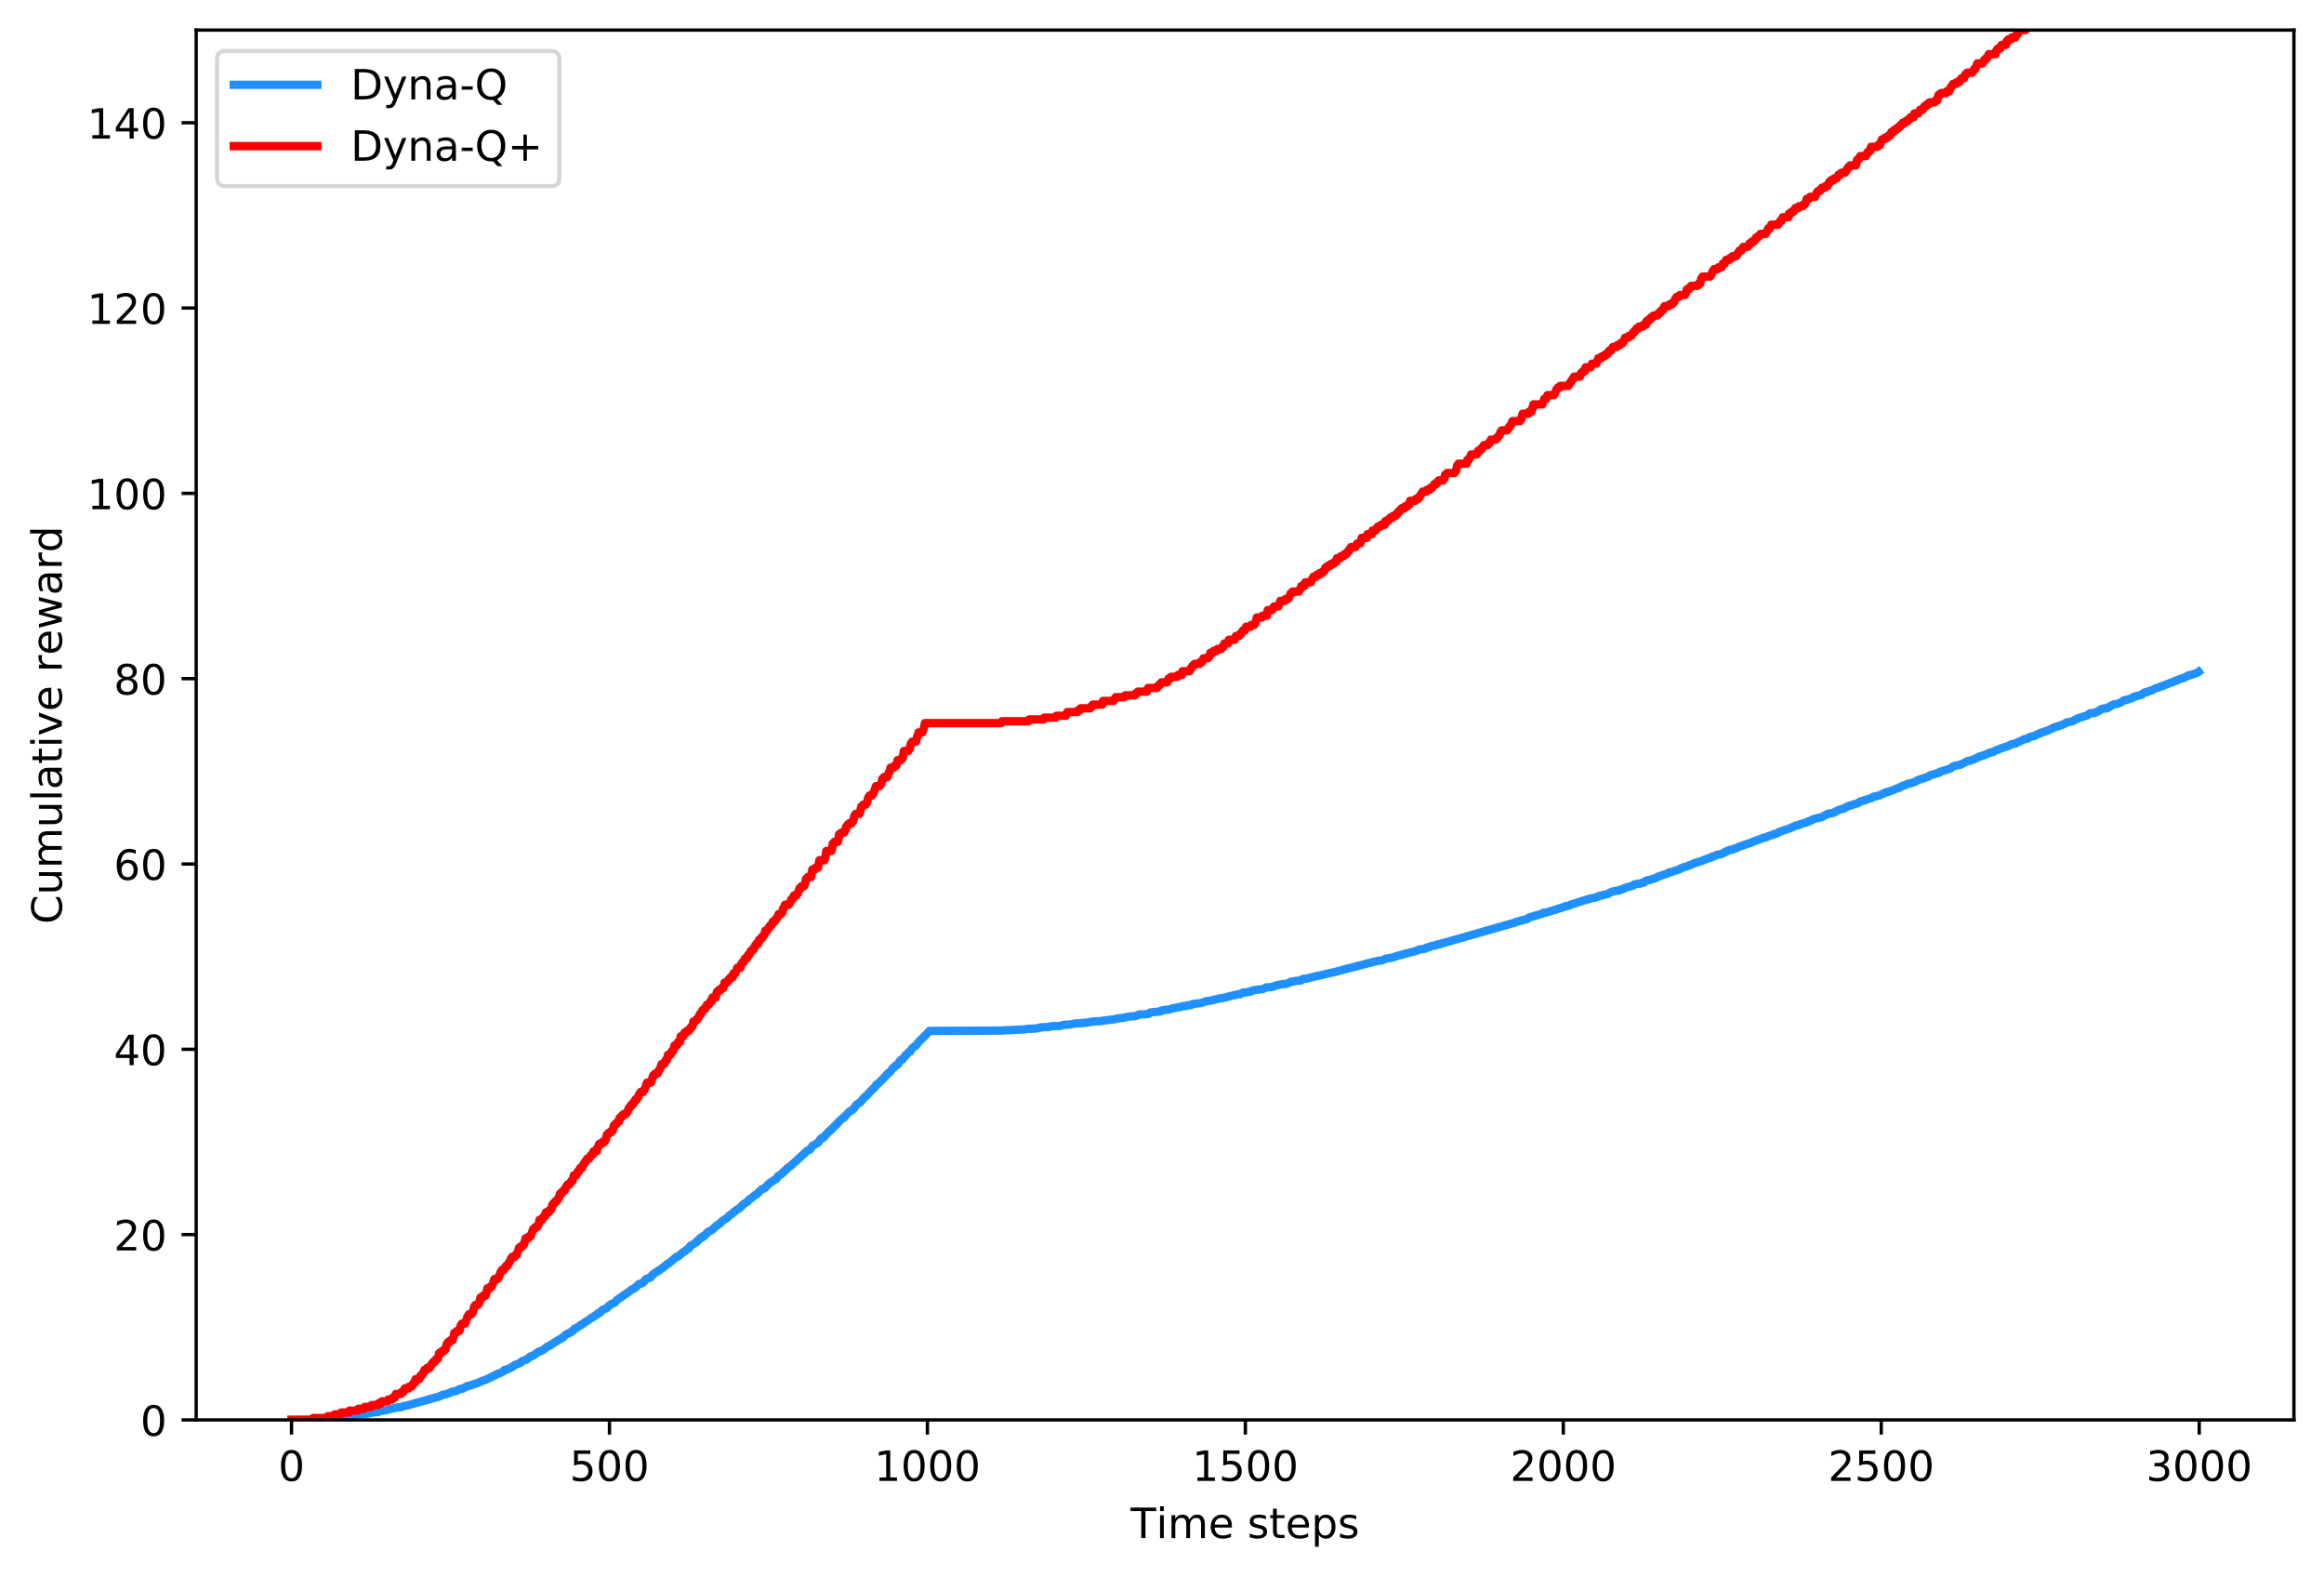 <?xml version="1.0" encoding="utf-8" standalone="no"?>
<!DOCTYPE svg PUBLIC "-//W3C//DTD SVG 1.1//EN"
  "http://www.w3.org/Graphics/SVG/1.1/DTD/svg11.dtd">
<!-- Created with matplotlib (https://matplotlib.org/) -->
<svg height="377.396pt" version="1.1" viewBox="0 0 556.366 377.396" width="556.366pt" xmlns="http://www.w3.org/2000/svg" xmlns:xlink="http://www.w3.org/1999/xlink">
 <defs>
  <style type="text/css">
*{stroke-linecap:butt;stroke-linejoin:round;}
  </style>
 </defs>
 <g id="figure_1">
  <g id="patch_1">
   <path d="M 0 377.396 
L 556.366 377.396 
L 556.366 0 
L 0 0 
z
" style="fill:#ffffff;"/>
  </g>
  <g id="axes_1">
   <g id="patch_2">
    <path d="M 46.966 339.84 
L 549.166 339.84 
L 549.166 7.2 
L 46.966 7.2 
z
" style="fill:#ffffff;"/>
   </g>
   <g id="matplotlib.axis_1">
    <g id="xtick_1">
     <g id="line2d_1">
      <defs>
       <path d="M 0 0 
L 0 3.5 
" id="m581783cc57" style="stroke:#000000;stroke-width:0.8;"/>
      </defs>
      <g>
       <use style="stroke:#000000;stroke-width:0.8;" x="69.793" xlink:href="#m581783cc57" y="339.84"/>
      </g>
     </g>
     <g id="text_1">
      <!-- 0 -->
      <defs>
       <path d="M 31.781 66.406 
Q 24.172 66.406 20.328 58.906 
Q 16.5 51.422 16.5 36.375 
Q 16.5 21.391 20.328 13.891 
Q 24.172 6.391 31.781 6.391 
Q 39.453 6.391 43.281 13.891 
Q 47.125 21.391 47.125 36.375 
Q 47.125 51.422 43.281 58.906 
Q 39.453 66.406 31.781 66.406 
z
M 31.781 74.219 
Q 44.047 74.219 50.516 64.516 
Q 56.984 54.828 56.984 36.375 
Q 56.984 17.969 50.516 8.266 
Q 44.047 -1.422 31.781 -1.422 
Q 19.531 -1.422 13.062 8.266 
Q 6.594 17.969 6.594 36.375 
Q 6.594 54.828 13.062 64.516 
Q 19.531 74.219 31.781 74.219 
z
" id="DejaVuSans-48"/>
      </defs>
      <g transform="translate(66.612 354.438)scale(0.1 -0.1)">
       <use xlink:href="#DejaVuSans-48"/>
      </g>
     </g>
    </g>
    <g id="xtick_2">
     <g id="line2d_2">
      <g>
       <use style="stroke:#000000;stroke-width:0.8;" x="145.909" xlink:href="#m581783cc57" y="339.84"/>
      </g>
     </g>
     <g id="text_2">
      <!-- 500 -->
      <defs>
       <path d="M 10.797 72.906 
L 49.516 72.906 
L 49.516 64.594 
L 19.828 64.594 
L 19.828 46.734 
Q 21.969 47.469 24.109 47.828 
Q 26.266 48.188 28.422 48.188 
Q 40.625 48.188 47.75 41.5 
Q 54.891 34.812 54.891 23.391 
Q 54.891 11.625 47.562 5.094 
Q 40.234 -1.422 26.906 -1.422 
Q 22.312 -1.422 17.547 -0.641 
Q 12.797 0.141 7.719 1.703 
L 7.719 11.625 
Q 12.109 9.234 16.797 8.062 
Q 21.484 6.891 26.703 6.891 
Q 35.156 6.891 40.078 11.328 
Q 45.016 15.766 45.016 23.391 
Q 45.016 31 40.078 35.438 
Q 35.156 39.891 26.703 39.891 
Q 22.75 39.891 18.812 39.016 
Q 14.891 38.141 10.797 36.281 
z
" id="DejaVuSans-53"/>
      </defs>
      <g transform="translate(136.365 354.438)scale(0.1 -0.1)">
       <use xlink:href="#DejaVuSans-53"/>
       <use x="63.623" xlink:href="#DejaVuSans-48"/>
       <use x="127.246" xlink:href="#DejaVuSans-48"/>
      </g>
     </g>
    </g>
    <g id="xtick_3">
     <g id="line2d_3">
      <g>
       <use style="stroke:#000000;stroke-width:0.8;" x="222.025" xlink:href="#m581783cc57" y="339.84"/>
      </g>
     </g>
     <g id="text_3">
      <!-- 1000 -->
      <defs>
       <path d="M 12.406 8.297 
L 28.516 8.297 
L 28.516 63.922 
L 10.984 60.406 
L 10.984 69.391 
L 28.422 72.906 
L 38.281 72.906 
L 38.281 8.297 
L 54.391 8.297 
L 54.391 0 
L 12.406 0 
z
" id="DejaVuSans-49"/>
      </defs>
      <g transform="translate(209.3 354.438)scale(0.1 -0.1)">
       <use xlink:href="#DejaVuSans-49"/>
       <use x="63.623" xlink:href="#DejaVuSans-48"/>
       <use x="127.246" xlink:href="#DejaVuSans-48"/>
       <use x="190.869" xlink:href="#DejaVuSans-48"/>
      </g>
     </g>
    </g>
    <g id="xtick_4">
     <g id="line2d_4">
      <g>
       <use style="stroke:#000000;stroke-width:0.8;" x="298.142" xlink:href="#m581783cc57" y="339.84"/>
      </g>
     </g>
     <g id="text_4">
      <!-- 1500 -->
      <g transform="translate(285.417 354.438)scale(0.1 -0.1)">
       <use xlink:href="#DejaVuSans-49"/>
       <use x="63.623" xlink:href="#DejaVuSans-53"/>
       <use x="127.246" xlink:href="#DejaVuSans-48"/>
       <use x="190.869" xlink:href="#DejaVuSans-48"/>
      </g>
     </g>
    </g>
    <g id="xtick_5">
     <g id="line2d_5">
      <g>
       <use style="stroke:#000000;stroke-width:0.8;" x="374.258" xlink:href="#m581783cc57" y="339.84"/>
      </g>
     </g>
     <g id="text_5">
      <!-- 2000 -->
      <defs>
       <path d="M 19.188 8.297 
L 53.609 8.297 
L 53.609 0 
L 7.328 0 
L 7.328 8.297 
Q 12.938 14.109 22.625 23.891 
Q 32.328 33.688 34.812 36.531 
Q 39.547 41.844 41.422 45.531 
Q 43.312 49.219 43.312 52.781 
Q 43.312 58.594 39.234 62.25 
Q 35.156 65.922 28.609 65.922 
Q 23.969 65.922 18.812 64.312 
Q 13.672 62.703 7.812 59.422 
L 7.812 69.391 
Q 13.766 71.781 18.938 73 
Q 24.125 74.219 28.422 74.219 
Q 39.75 74.219 46.484 68.547 
Q 53.219 62.891 53.219 53.422 
Q 53.219 48.922 51.531 44.891 
Q 49.859 40.875 45.406 35.406 
Q 44.188 33.984 37.641 27.219 
Q 31.109 20.453 19.188 8.297 
z
" id="DejaVuSans-50"/>
      </defs>
      <g transform="translate(361.533 354.438)scale(0.1 -0.1)">
       <use xlink:href="#DejaVuSans-50"/>
       <use x="63.623" xlink:href="#DejaVuSans-48"/>
       <use x="127.246" xlink:href="#DejaVuSans-48"/>
       <use x="190.869" xlink:href="#DejaVuSans-48"/>
      </g>
     </g>
    </g>
    <g id="xtick_6">
     <g id="line2d_6">
      <g>
       <use style="stroke:#000000;stroke-width:0.8;" x="450.374" xlink:href="#m581783cc57" y="339.84"/>
      </g>
     </g>
     <g id="text_6">
      <!-- 2500 -->
      <g transform="translate(437.649 354.438)scale(0.1 -0.1)">
       <use xlink:href="#DejaVuSans-50"/>
       <use x="63.623" xlink:href="#DejaVuSans-53"/>
       <use x="127.246" xlink:href="#DejaVuSans-48"/>
       <use x="190.869" xlink:href="#DejaVuSans-48"/>
      </g>
     </g>
    </g>
    <g id="xtick_7">
     <g id="line2d_7">
      <g>
       <use style="stroke:#000000;stroke-width:0.8;" x="526.491" xlink:href="#m581783cc57" y="339.84"/>
      </g>
     </g>
     <g id="text_7">
      <!-- 3000 -->
      <defs>
       <path d="M 40.578 39.312 
Q 47.656 37.797 51.625 33 
Q 55.609 28.219 55.609 21.188 
Q 55.609 10.406 48.188 4.484 
Q 40.766 -1.422 27.094 -1.422 
Q 22.516 -1.422 17.656 -0.516 
Q 12.797 0.391 7.625 2.203 
L 7.625 11.719 
Q 11.719 9.328 16.594 8.109 
Q 21.484 6.891 26.812 6.891 
Q 36.078 6.891 40.938 10.547 
Q 45.797 14.203 45.797 21.188 
Q 45.797 27.641 41.281 31.266 
Q 36.766 34.906 28.719 34.906 
L 20.219 34.906 
L 20.219 43.016 
L 29.109 43.016 
Q 36.375 43.016 40.234 45.922 
Q 44.094 48.828 44.094 54.297 
Q 44.094 59.906 40.109 62.906 
Q 36.141 65.922 28.719 65.922 
Q 24.656 65.922 20.016 65.031 
Q 15.375 64.156 9.812 62.312 
L 9.812 71.094 
Q 15.438 72.656 20.344 73.438 
Q 25.25 74.219 29.594 74.219 
Q 40.828 74.219 47.359 69.109 
Q 53.906 64.016 53.906 55.328 
Q 53.906 49.266 50.438 45.094 
Q 46.969 40.922 40.578 39.312 
z
" id="DejaVuSans-51"/>
      </defs>
      <g transform="translate(513.766 354.438)scale(0.1 -0.1)">
       <use xlink:href="#DejaVuSans-51"/>
       <use x="63.623" xlink:href="#DejaVuSans-48"/>
       <use x="127.246" xlink:href="#DejaVuSans-48"/>
       <use x="190.869" xlink:href="#DejaVuSans-48"/>
      </g>
     </g>
    </g>
    <g id="text_8">
     <!-- Time steps -->
     <defs>
      <path d="M -0.297 72.906 
L 61.375 72.906 
L 61.375 64.594 
L 35.5 64.594 
L 35.5 0 
L 25.594 0 
L 25.594 64.594 
L -0.297 64.594 
z
" id="DejaVuSans-84"/>
      <path d="M 9.422 54.688 
L 18.406 54.688 
L 18.406 0 
L 9.422 0 
z
M 9.422 75.984 
L 18.406 75.984 
L 18.406 64.594 
L 9.422 64.594 
z
" id="DejaVuSans-105"/>
      <path d="M 52 44.188 
Q 55.375 50.25 60.062 53.125 
Q 64.75 56 71.094 56 
Q 79.641 56 84.281 50.016 
Q 88.922 44.047 88.922 33.016 
L 88.922 0 
L 79.891 0 
L 79.891 32.719 
Q 79.891 40.578 77.094 44.375 
Q 74.312 48.188 68.609 48.188 
Q 61.625 48.188 57.562 43.547 
Q 53.516 38.922 53.516 30.906 
L 53.516 0 
L 44.484 0 
L 44.484 32.719 
Q 44.484 40.625 41.703 44.406 
Q 38.922 48.188 33.109 48.188 
Q 26.219 48.188 22.156 43.531 
Q 18.109 38.875 18.109 30.906 
L 18.109 0 
L 9.078 0 
L 9.078 54.688 
L 18.109 54.688 
L 18.109 46.188 
Q 21.188 51.219 25.484 53.609 
Q 29.781 56 35.688 56 
Q 41.656 56 45.828 52.969 
Q 50 49.953 52 44.188 
z
" id="DejaVuSans-109"/>
      <path d="M 56.203 29.594 
L 56.203 25.203 
L 14.891 25.203 
Q 15.484 15.922 20.484 11.062 
Q 25.484 6.203 34.422 6.203 
Q 39.594 6.203 44.453 7.469 
Q 49.312 8.734 54.109 11.281 
L 54.109 2.781 
Q 49.266 0.734 44.188 -0.344 
Q 39.109 -1.422 33.891 -1.422 
Q 20.797 -1.422 13.156 6.188 
Q 5.516 13.812 5.516 26.812 
Q 5.516 40.234 12.766 48.109 
Q 20.016 56 32.328 56 
Q 43.359 56 49.781 48.891 
Q 56.203 41.797 56.203 29.594 
z
M 47.219 32.234 
Q 47.125 39.594 43.094 43.984 
Q 39.062 48.391 32.422 48.391 
Q 24.906 48.391 20.391 44.141 
Q 15.875 39.891 15.188 32.172 
z
" id="DejaVuSans-101"/>
      <path id="DejaVuSans-32"/>
      <path d="M 44.281 53.078 
L 44.281 44.578 
Q 40.484 46.531 36.375 47.5 
Q 32.281 48.484 27.875 48.484 
Q 21.188 48.484 17.844 46.438 
Q 14.5 44.391 14.5 40.281 
Q 14.5 37.156 16.891 35.375 
Q 19.281 33.594 26.516 31.984 
L 29.594 31.297 
Q 39.156 29.25 43.188 25.516 
Q 47.219 21.781 47.219 15.094 
Q 47.219 7.469 41.188 3.016 
Q 35.156 -1.422 24.609 -1.422 
Q 20.219 -1.422 15.453 -0.562 
Q 10.688 0.297 5.422 2 
L 5.422 11.281 
Q 10.406 8.688 15.234 7.391 
Q 20.062 6.109 24.812 6.109 
Q 31.156 6.109 34.562 8.281 
Q 37.984 10.453 37.984 14.406 
Q 37.984 18.062 35.516 20.016 
Q 33.062 21.969 24.703 23.781 
L 21.578 24.516 
Q 13.234 26.266 9.516 29.906 
Q 5.812 33.547 5.812 39.891 
Q 5.812 47.609 11.281 51.797 
Q 16.75 56 26.812 56 
Q 31.781 56 36.172 55.266 
Q 40.578 54.547 44.281 53.078 
z
" id="DejaVuSans-115"/>
      <path d="M 18.312 70.219 
L 18.312 54.688 
L 36.812 54.688 
L 36.812 47.703 
L 18.312 47.703 
L 18.312 18.016 
Q 18.312 11.328 20.141 9.422 
Q 21.969 7.516 27.594 7.516 
L 36.812 7.516 
L 36.812 0 
L 27.594 0 
Q 17.188 0 13.234 3.875 
Q 9.281 7.766 9.281 18.016 
L 9.281 47.703 
L 2.688 47.703 
L 2.688 54.688 
L 9.281 54.688 
L 9.281 70.219 
z
" id="DejaVuSans-116"/>
      <path d="M 18.109 8.203 
L 18.109 -20.797 
L 9.078 -20.797 
L 9.078 54.688 
L 18.109 54.688 
L 18.109 46.391 
Q 20.953 51.266 25.266 53.625 
Q 29.594 56 35.594 56 
Q 45.562 56 51.781 48.094 
Q 58.016 40.188 58.016 27.297 
Q 58.016 14.406 51.781 6.484 
Q 45.562 -1.422 35.594 -1.422 
Q 29.594 -1.422 25.266 0.953 
Q 20.953 3.328 18.109 8.203 
z
M 48.688 27.297 
Q 48.688 37.203 44.609 42.844 
Q 40.531 48.484 33.406 48.484 
Q 26.266 48.484 22.188 42.844 
Q 18.109 37.203 18.109 27.297 
Q 18.109 17.391 22.188 11.75 
Q 26.266 6.109 33.406 6.109 
Q 40.531 6.109 44.609 11.75 
Q 48.688 17.391 48.688 27.297 
z
" id="DejaVuSans-112"/>
     </defs>
     <g transform="translate(270.669 368.117)scale(0.1 -0.1)">
      <use xlink:href="#DejaVuSans-84"/>
      <use x="61.037" xlink:href="#DejaVuSans-105"/>
      <use x="88.82" xlink:href="#DejaVuSans-109"/>
      <use x="186.232" xlink:href="#DejaVuSans-101"/>
      <use x="247.756" xlink:href="#DejaVuSans-32"/>
      <use x="279.543" xlink:href="#DejaVuSans-115"/>
      <use x="331.643" xlink:href="#DejaVuSans-116"/>
      <use x="370.852" xlink:href="#DejaVuSans-101"/>
      <use x="432.375" xlink:href="#DejaVuSans-112"/>
      <use x="495.852" xlink:href="#DejaVuSans-115"/>
     </g>
    </g>
   </g>
   <g id="matplotlib.axis_2">
    <g id="ytick_1">
     <g id="line2d_8">
      <defs>
       <path d="M 0 0 
L -3.5 0 
" id="m2c742d9e1c" style="stroke:#000000;stroke-width:0.8;"/>
      </defs>
      <g>
       <use style="stroke:#000000;stroke-width:0.8;" x="46.966" xlink:href="#m2c742d9e1c" y="339.84"/>
      </g>
     </g>
     <g id="text_9">
      <!-- 0 -->
      <g transform="translate(33.603 343.639)scale(0.1 -0.1)">
       <use xlink:href="#DejaVuSans-48"/>
      </g>
     </g>
    </g>
    <g id="ytick_2">
     <g id="line2d_9">
      <g>
       <use style="stroke:#000000;stroke-width:0.8;" x="46.966" xlink:href="#m2c742d9e1c" y="295.488"/>
      </g>
     </g>
     <g id="text_10">
      <!-- 20 -->
      <g transform="translate(27.241 299.287)scale(0.1 -0.1)">
       <use xlink:href="#DejaVuSans-50"/>
       <use x="63.623" xlink:href="#DejaVuSans-48"/>
      </g>
     </g>
    </g>
    <g id="ytick_3">
     <g id="line2d_10">
      <g>
       <use style="stroke:#000000;stroke-width:0.8;" x="46.966" xlink:href="#m2c742d9e1c" y="251.136"/>
      </g>
     </g>
     <g id="text_11">
      <!-- 40 -->
      <defs>
       <path d="M 37.797 64.312 
L 12.891 25.391 
L 37.797 25.391 
z
M 35.203 72.906 
L 47.609 72.906 
L 47.609 25.391 
L 58.016 25.391 
L 58.016 17.188 
L 47.609 17.188 
L 47.609 0 
L 37.797 0 
L 37.797 17.188 
L 4.891 17.188 
L 4.891 26.703 
z
" id="DejaVuSans-52"/>
      </defs>
      <g transform="translate(27.241 254.935)scale(0.1 -0.1)">
       <use xlink:href="#DejaVuSans-52"/>
       <use x="63.623" xlink:href="#DejaVuSans-48"/>
      </g>
     </g>
    </g>
    <g id="ytick_4">
     <g id="line2d_11">
      <g>
       <use style="stroke:#000000;stroke-width:0.8;" x="46.966" xlink:href="#m2c742d9e1c" y="206.784"/>
      </g>
     </g>
     <g id="text_12">
      <!-- 60 -->
      <defs>
       <path d="M 33.016 40.375 
Q 26.375 40.375 22.484 35.828 
Q 18.609 31.297 18.609 23.391 
Q 18.609 15.531 22.484 10.953 
Q 26.375 6.391 33.016 6.391 
Q 39.656 6.391 43.531 10.953 
Q 47.406 15.531 47.406 23.391 
Q 47.406 31.297 43.531 35.828 
Q 39.656 40.375 33.016 40.375 
z
M 52.594 71.297 
L 52.594 62.312 
Q 48.875 64.062 45.094 64.984 
Q 41.312 65.922 37.594 65.922 
Q 27.828 65.922 22.672 59.328 
Q 17.531 52.734 16.797 39.406 
Q 19.672 43.656 24.016 45.922 
Q 28.375 48.188 33.594 48.188 
Q 44.578 48.188 50.953 41.516 
Q 57.328 34.859 57.328 23.391 
Q 57.328 12.156 50.688 5.359 
Q 44.047 -1.422 33.016 -1.422 
Q 20.359 -1.422 13.672 8.266 
Q 6.984 17.969 6.984 36.375 
Q 6.984 53.656 15.188 63.938 
Q 23.391 74.219 37.203 74.219 
Q 40.922 74.219 44.703 73.484 
Q 48.484 72.75 52.594 71.297 
z
" id="DejaVuSans-54"/>
      </defs>
      <g transform="translate(27.241 210.583)scale(0.1 -0.1)">
       <use xlink:href="#DejaVuSans-54"/>
       <use x="63.623" xlink:href="#DejaVuSans-48"/>
      </g>
     </g>
    </g>
    <g id="ytick_5">
     <g id="line2d_12">
      <g>
       <use style="stroke:#000000;stroke-width:0.8;" x="46.966" xlink:href="#m2c742d9e1c" y="162.432"/>
      </g>
     </g>
     <g id="text_13">
      <!-- 80 -->
      <defs>
       <path d="M 31.781 34.625 
Q 24.75 34.625 20.719 30.859 
Q 16.703 27.094 16.703 20.516 
Q 16.703 13.922 20.719 10.156 
Q 24.75 6.391 31.781 6.391 
Q 38.812 6.391 42.859 10.172 
Q 46.922 13.969 46.922 20.516 
Q 46.922 27.094 42.891 30.859 
Q 38.875 34.625 31.781 34.625 
z
M 21.922 38.812 
Q 15.578 40.375 12.031 44.719 
Q 8.5 49.078 8.5 55.328 
Q 8.5 64.062 14.719 69.141 
Q 20.953 74.219 31.781 74.219 
Q 42.672 74.219 48.875 69.141 
Q 55.078 64.062 55.078 55.328 
Q 55.078 49.078 51.531 44.719 
Q 48 40.375 41.703 38.812 
Q 48.828 37.156 52.797 32.312 
Q 56.781 27.484 56.781 20.516 
Q 56.781 9.906 50.312 4.234 
Q 43.844 -1.422 31.781 -1.422 
Q 19.734 -1.422 13.25 4.234 
Q 6.781 9.906 6.781 20.516 
Q 6.781 27.484 10.781 32.312 
Q 14.797 37.156 21.922 38.812 
z
M 18.312 54.391 
Q 18.312 48.734 21.844 45.562 
Q 25.391 42.391 31.781 42.391 
Q 38.141 42.391 41.719 45.562 
Q 45.312 48.734 45.312 54.391 
Q 45.312 60.062 41.719 63.234 
Q 38.141 66.406 31.781 66.406 
Q 25.391 66.406 21.844 63.234 
Q 18.312 60.062 18.312 54.391 
z
" id="DejaVuSans-56"/>
      </defs>
      <g transform="translate(27.241 166.231)scale(0.1 -0.1)">
       <use xlink:href="#DejaVuSans-56"/>
       <use x="63.623" xlink:href="#DejaVuSans-48"/>
      </g>
     </g>
    </g>
    <g id="ytick_6">
     <g id="line2d_13">
      <g>
       <use style="stroke:#000000;stroke-width:0.8;" x="46.966" xlink:href="#m2c742d9e1c" y="118.08"/>
      </g>
     </g>
     <g id="text_14">
      <!-- 100 -->
      <g transform="translate(20.878 121.879)scale(0.1 -0.1)">
       <use xlink:href="#DejaVuSans-49"/>
       <use x="63.623" xlink:href="#DejaVuSans-48"/>
       <use x="127.246" xlink:href="#DejaVuSans-48"/>
      </g>
     </g>
    </g>
    <g id="ytick_7">
     <g id="line2d_14">
      <g>
       <use style="stroke:#000000;stroke-width:0.8;" x="46.966" xlink:href="#m2c742d9e1c" y="73.728"/>
      </g>
     </g>
     <g id="text_15">
      <!-- 120 -->
      <g transform="translate(20.878 77.527)scale(0.1 -0.1)">
       <use xlink:href="#DejaVuSans-49"/>
       <use x="63.623" xlink:href="#DejaVuSans-50"/>
       <use x="127.246" xlink:href="#DejaVuSans-48"/>
      </g>
     </g>
    </g>
    <g id="ytick_8">
     <g id="line2d_15">
      <g>
       <use style="stroke:#000000;stroke-width:0.8;" x="46.966" xlink:href="#m2c742d9e1c" y="29.376"/>
      </g>
     </g>
     <g id="text_16">
      <!-- 140 -->
      <g transform="translate(20.878 33.175)scale(0.1 -0.1)">
       <use xlink:href="#DejaVuSans-49"/>
       <use x="63.623" xlink:href="#DejaVuSans-52"/>
       <use x="127.246" xlink:href="#DejaVuSans-48"/>
      </g>
     </g>
    </g>
    <g id="text_17">
     <!-- Cumulative reward -->
     <defs>
      <path d="M 64.406 67.281 
L 64.406 56.891 
Q 59.422 61.531 53.781 63.812 
Q 48.141 66.109 41.797 66.109 
Q 29.297 66.109 22.656 58.469 
Q 16.016 50.828 16.016 36.375 
Q 16.016 21.969 22.656 14.328 
Q 29.297 6.688 41.797 6.688 
Q 48.141 6.688 53.781 8.984 
Q 59.422 11.281 64.406 15.922 
L 64.406 5.609 
Q 59.234 2.094 53.438 0.328 
Q 47.656 -1.422 41.219 -1.422 
Q 24.656 -1.422 15.125 8.703 
Q 5.609 18.844 5.609 36.375 
Q 5.609 53.953 15.125 64.078 
Q 24.656 74.219 41.219 74.219 
Q 47.75 74.219 53.531 72.484 
Q 59.328 70.75 64.406 67.281 
z
" id="DejaVuSans-67"/>
      <path d="M 8.5 21.578 
L 8.5 54.688 
L 17.484 54.688 
L 17.484 21.922 
Q 17.484 14.156 20.5 10.266 
Q 23.531 6.391 29.594 6.391 
Q 36.859 6.391 41.078 11.031 
Q 45.312 15.672 45.312 23.688 
L 45.312 54.688 
L 54.297 54.688 
L 54.297 0 
L 45.312 0 
L 45.312 8.406 
Q 42.047 3.422 37.719 1 
Q 33.406 -1.422 27.688 -1.422 
Q 18.266 -1.422 13.375 4.438 
Q 8.5 10.297 8.5 21.578 
z
M 31.109 56 
z
" id="DejaVuSans-117"/>
      <path d="M 9.422 75.984 
L 18.406 75.984 
L 18.406 0 
L 9.422 0 
z
" id="DejaVuSans-108"/>
      <path d="M 34.281 27.484 
Q 23.391 27.484 19.188 25 
Q 14.984 22.516 14.984 16.5 
Q 14.984 11.719 18.141 8.906 
Q 21.297 6.109 26.703 6.109 
Q 34.188 6.109 38.703 11.406 
Q 43.219 16.703 43.219 25.484 
L 43.219 27.484 
z
M 52.203 31.203 
L 52.203 0 
L 43.219 0 
L 43.219 8.297 
Q 40.141 3.328 35.547 0.953 
Q 30.953 -1.422 24.312 -1.422 
Q 15.922 -1.422 10.953 3.297 
Q 6 8.016 6 15.922 
Q 6 25.141 12.172 29.828 
Q 18.359 34.516 30.609 34.516 
L 43.219 34.516 
L 43.219 35.406 
Q 43.219 41.609 39.141 45 
Q 35.062 48.391 27.688 48.391 
Q 23 48.391 18.547 47.266 
Q 14.109 46.141 10.016 43.891 
L 10.016 52.203 
Q 14.938 54.109 19.578 55.047 
Q 24.219 56 28.609 56 
Q 40.484 56 46.344 49.844 
Q 52.203 43.703 52.203 31.203 
z
" id="DejaVuSans-97"/>
      <path d="M 2.984 54.688 
L 12.5 54.688 
L 29.594 8.797 
L 46.688 54.688 
L 56.203 54.688 
L 35.688 0 
L 23.484 0 
z
" id="DejaVuSans-118"/>
      <path d="M 41.109 46.297 
Q 39.594 47.172 37.812 47.578 
Q 36.031 48 33.891 48 
Q 26.266 48 22.188 43.047 
Q 18.109 38.094 18.109 28.812 
L 18.109 0 
L 9.078 0 
L 9.078 54.688 
L 18.109 54.688 
L 18.109 46.188 
Q 20.953 51.172 25.484 53.578 
Q 30.031 56 36.531 56 
Q 37.453 56 38.578 55.875 
Q 39.703 55.766 41.062 55.516 
z
" id="DejaVuSans-114"/>
      <path d="M 4.203 54.688 
L 13.188 54.688 
L 24.422 12.016 
L 35.594 54.688 
L 46.188 54.688 
L 57.422 12.016 
L 68.609 54.688 
L 77.594 54.688 
L 63.281 0 
L 52.688 0 
L 40.922 44.828 
L 29.109 0 
L 18.5 0 
z
" id="DejaVuSans-119"/>
      <path d="M 45.406 46.391 
L 45.406 75.984 
L 54.391 75.984 
L 54.391 0 
L 45.406 0 
L 45.406 8.203 
Q 42.578 3.328 38.25 0.953 
Q 33.938 -1.422 27.875 -1.422 
Q 17.969 -1.422 11.734 6.484 
Q 5.516 14.406 5.516 27.297 
Q 5.516 40.188 11.734 48.094 
Q 17.969 56 27.875 56 
Q 33.938 56 38.25 53.625 
Q 42.578 51.266 45.406 46.391 
z
M 14.797 27.297 
Q 14.797 17.391 18.875 11.75 
Q 22.953 6.109 30.078 6.109 
Q 37.203 6.109 41.297 11.75 
Q 45.406 17.391 45.406 27.297 
Q 45.406 37.203 41.297 42.844 
Q 37.203 48.484 30.078 48.484 
Q 22.953 48.484 18.875 42.844 
Q 14.797 37.203 14.797 27.297 
z
" id="DejaVuSans-100"/>
     </defs>
     <g transform="translate(14.798 221.159)rotate(-90)scale(0.1 -0.1)">
      <use xlink:href="#DejaVuSans-67"/>
      <use x="69.824" xlink:href="#DejaVuSans-117"/>
      <use x="133.203" xlink:href="#DejaVuSans-109"/>
      <use x="230.615" xlink:href="#DejaVuSans-117"/>
      <use x="293.994" xlink:href="#DejaVuSans-108"/>
      <use x="321.777" xlink:href="#DejaVuSans-97"/>
      <use x="383.057" xlink:href="#DejaVuSans-116"/>
      <use x="422.266" xlink:href="#DejaVuSans-105"/>
      <use x="450.049" xlink:href="#DejaVuSans-118"/>
      <use x="509.229" xlink:href="#DejaVuSans-101"/>
      <use x="570.752" xlink:href="#DejaVuSans-32"/>
      <use x="602.539" xlink:href="#DejaVuSans-114"/>
      <use x="643.621" xlink:href="#DejaVuSans-101"/>
      <use x="705.145" xlink:href="#DejaVuSans-119"/>
      <use x="786.932" xlink:href="#DejaVuSans-97"/>
      <use x="848.211" xlink:href="#DejaVuSans-114"/>
      <use x="889.309" xlink:href="#DejaVuSans-100"/>
     </g>
    </g>
   </g>
   <g id="line2d_16">
    <path clip-path="url(#pa3942de8a1)" d="M 69.793 339.84 
L 76.187 339.751 
L 76.796 339.663 
L 79.079 339.574 
L 79.384 339.485 
L 80.449 339.441 
L 80.754 339.352 
L 81.21 339.308 
L 81.972 339.219 
L 82.58 339.13 
L 83.646 339.042 
L 84.712 338.82 
L 85.777 338.776 
L 86.082 338.642 
L 86.386 338.554 
L 86.843 338.509 
L 87.452 338.421 
L 88.365 338.243 
L 88.822 338.155 
L 89.583 338.022 
L 90.497 337.977 
L 90.953 337.711 
L 91.41 337.667 
L 92.019 337.578 
L 93.998 337.09 
L 94.455 337.001 
L 95.52 336.78 
L 96.129 336.78 
L 96.586 336.514 
L 97.347 336.381 
L 97.804 336.292 
L 104.806 334.34 
L 104.959 334.34 
L 105.415 334.074 
L 105.568 334.074 
L 106.024 333.808 
L 106.633 333.719 
L 107.699 333.365 
L 108.156 333.098 
L 108.764 333.01 
L 109.069 332.965 
L 110.135 332.433 
L 110.591 332.389 
L 110.743 332.389 
L 111.352 331.99 
L 111.657 331.901 
L 111.809 331.724 
L 112.266 331.724 
L 112.57 331.591 
L 114.549 330.925 
L 115.31 330.57 
L 116.528 330.127 
L 117.594 329.595 
L 118.051 329.417 
L 118.203 329.24 
L 118.507 329.196 
L 118.812 328.929 
L 119.877 328.575 
L 120.334 328.308 
L 120.639 328.042 
L 120.791 327.865 
L 121.248 327.865 
L 121.704 327.599 
L 122.009 327.466 
L 122.313 327.288 
L 122.618 327.155 
L 123.227 326.712 
L 124.14 326.357 
L 124.597 326.091 
L 124.749 326.091 
L 125.053 325.736 
L 125.358 325.647 
L 125.814 325.47 
L 125.967 325.47 
L 127.032 324.627 
L 127.489 324.539 
L 128.555 323.829 
L 128.859 323.563 
L 129.164 323.474 
L 129.925 323.164 
L 131.143 322.232 
L 131.752 322.01 
L 132.056 321.744 
L 134.34 320.325 
L 134.644 320.192 
L 134.796 320.148 
L 135.101 319.749 
L 135.405 319.482 
L 135.71 319.305 
L 136.014 319.128 
L 136.471 318.95 
L 136.623 318.906 
L 137.08 318.462 
L 137.232 318.462 
L 137.536 318.019 
L 137.841 317.93 
L 138.754 317.354 
L 139.059 317.087 
L 139.211 317.087 
L 140.277 316.289 
L 140.733 316.067 
L 141.647 315.358 
L 141.799 315.358 
L 142.712 314.692 
L 142.865 314.648 
L 143.169 314.338 
L 143.626 314.16 
L 144.235 313.495 
L 144.844 313.273 
L 145.148 313.14 
L 145.3 313.051 
L 145.605 312.652 
L 146.214 312.209 
L 146.518 312.031 
L 147.127 311.81 
L 147.736 311.1 
L 148.954 310.302 
L 149.715 309.725 
L 150.019 309.592 
L 151.237 308.616 
L 151.846 308.394 
L 152.607 307.685 
L 152.912 307.33 
L 153.369 307.241 
L 153.825 307.064 
L 154.282 306.576 
L 154.586 306.177 
L 155.195 305.911 
L 155.652 305.778 
L 156.261 305.068 
L 157.174 304.403 
L 157.327 304.358 
L 157.631 304.092 
L 157.783 304.092 
L 159.001 303.161 
L 159.306 302.895 
L 159.915 302.407 
L 160.067 302.407 
L 161.894 300.855 
L 162.198 300.81 
L 162.503 300.588 
L 162.959 300.189 
L 164.025 299.347 
L 164.177 299.302 
L 164.634 298.903 
L 164.938 298.77 
L 165.243 298.238 
L 166.613 297.395 
L 166.917 296.996 
L 167.07 296.952 
L 167.678 296.286 
L 168.135 296.153 
L 168.287 295.887 
L 168.592 295.843 
L 169.505 294.823 
L 170.114 294.557 
L 170.875 294.024 
L 171.332 293.492 
L 172.245 292.916 
L 172.854 292.295 
L 173.616 291.762 
L 173.92 291.629 
L 174.224 291.363 
L 174.529 290.964 
L 174.833 290.787 
L 175.138 290.565 
L 175.595 290.166 
L 176.508 289.456 
L 176.965 289.234 
L 177.574 288.613 
L 177.878 288.303 
L 178.944 287.593 
L 179.4 287.061 
L 179.705 286.928 
L 180.162 286.529 
L 180.923 285.908 
L 181.075 285.908 
L 181.379 285.642 
L 181.988 284.977 
L 182.445 284.577 
L 182.902 284.489 
L 183.511 283.912 
L 183.815 283.557 
L 184.272 283.158 
L 185.185 282.537 
L 185.794 282.138 
L 185.946 282.049 
L 186.251 281.517 
L 187.164 280.941 
L 187.469 280.541 
L 187.621 280.497 
L 187.925 280.142 
L 188.078 280.098 
L 188.534 279.566 
L 189.295 279.033 
L 192.797 275.84 
L 193.254 275.397 
L 193.862 275.175 
L 194.167 274.776 
L 194.471 274.288 
L 195.841 273.489 
L 196.45 272.602 
L 196.755 272.336 
L 197.059 272.336 
L 198.429 270.828 
L 198.582 270.784 
L 198.886 270.385 
L 199.038 270.34 
L 199.8 269.498 
L 200.104 269.32 
L 200.408 268.921 
L 201.17 268.123 
L 201.474 267.857 
L 201.779 267.635 
L 201.931 267.458 
L 202.083 267.458 
L 202.387 267.058 
L 203.301 266.083 
L 204.214 265.55 
L 205.128 264.309 
L 205.432 264.131 
L 205.889 263.865 
L 206.498 263.155 
L 206.954 262.623 
L 207.259 262.357 
L 207.411 262.313 
L 208.02 261.603 
L 208.933 260.627 
L 209.238 260.45 
L 209.847 259.563 
L 209.999 259.563 
L 210.912 258.676 
L 211.369 258.188 
L 211.521 258.099 
L 211.978 257.567 
L 212.587 256.902 
L 212.892 256.636 
L 213.044 256.591 
L 213.805 255.571 
L 213.957 255.571 
L 214.414 254.995 
L 214.718 254.906 
L 215.023 254.64 
L 215.327 254.063 
L 215.479 253.975 
L 215.784 253.575 
L 216.088 253.531 
L 216.85 252.511 
L 217.002 252.467 
L 217.611 251.757 
L 217.915 251.668 
L 218.372 250.87 
L 218.524 250.826 
L 218.981 250.426 
L 219.285 250.249 
L 219.894 249.406 
L 220.655 248.652 
L 220.96 248.386 
L 221.721 247.588 
L 222.482 246.745 
L 239.837 246.656 
L 240.293 246.612 
L 242.577 246.523 
L 243.034 246.479 
L 245.165 246.39 
L 245.926 246.257 
L 248.057 246.169 
L 249.427 245.858 
L 251.102 245.814 
L 251.559 245.636 
L 253.842 245.548 
L 254.299 245.37 
L 254.908 245.282 
L 256.278 245.193 
L 257.343 244.971 
L 258.866 244.882 
L 259.475 244.794 
L 260.388 244.749 
L 260.693 244.616 
L 261.301 244.572 
L 261.606 244.483 
L 263.585 244.394 
L 264.498 244.217 
L 265.26 244.173 
L 265.564 244.084 
L 266.477 243.995 
L 267.695 243.729 
L 268.609 243.641 
L 269.37 243.507 
L 269.674 243.419 
L 270.435 243.286 
L 271.806 243.197 
L 272.567 242.887 
L 272.871 242.798 
L 274.85 242.709 
L 275.155 242.532 
L 275.307 242.354 
L 276.068 242.266 
L 276.677 242.177 
L 277.743 242.088 
L 277.895 241.911 
L 278.352 241.822 
L 279.265 241.645 
L 280.026 241.6 
L 280.635 241.334 
L 281.244 241.246 
L 282.31 241.024 
L 282.614 241.024 
L 282.918 240.846 
L 283.375 240.802 
L 284.136 240.713 
L 284.441 240.58 
L 285.05 240.58 
L 285.354 240.358 
L 285.811 240.27 
L 286.42 240.181 
L 287.485 240.092 
L 288.551 239.693 
L 288.856 239.604 
L 289.769 239.516 
L 292.052 238.939 
L 292.814 238.85 
L 293.118 238.762 
L 295.402 238.185 
L 295.858 238.141 
L 296.315 237.963 
L 297.076 237.919 
L 297.533 237.564 
L 298.598 237.476 
L 298.903 237.387 
L 299.512 237.298 
L 299.816 237.076 
L 300.73 236.899 
L 301.643 236.81 
L 302.1 236.766 
L 302.404 236.677 
L 303.165 236.322 
L 304.536 236.234 
L 305.449 235.879 
L 305.753 235.79 
L 306.819 235.568 
L 307.885 235.48 
L 308.798 235.169 
L 308.95 234.992 
L 309.407 234.903 
L 309.864 234.859 
L 310.32 234.77 
L 310.777 234.726 
L 311.386 234.681 
L 311.69 234.415 
L 311.995 234.282 
L 312.756 234.238 
L 313.061 234.149 
L 315.496 233.528 
L 316.105 233.44 
L 318.389 232.863 
L 318.998 232.774 
L 322.651 231.799 
L 323.108 231.71 
L 326.305 230.867 
L 326.609 230.778 
L 329.045 230.158 
L 329.502 230.069 
L 329.806 229.98 
L 330.72 229.891 
L 331.481 229.581 
L 331.785 229.448 
L 332.394 229.359 
L 333.307 229.182 
L 333.612 229.093 
L 334.069 228.916 
L 338.331 227.762 
L 338.636 227.718 
L 339.245 227.452 
L 339.549 227.408 
L 340.006 227.186 
L 341.071 227.097 
L 341.528 226.787 
L 342.137 226.742 
L 342.289 226.565 
L 342.594 226.476 
L 342.898 226.388 
L 343.659 226.299 
L 343.964 226.077 
L 344.725 225.988 
L 345.182 225.767 
L 345.638 225.678 
L 362.384 220.888 
L 362.536 220.888 
L 362.993 220.622 
L 365.276 220.045 
L 365.429 220.045 
L 366.037 219.602 
L 369.234 218.67 
L 369.387 218.493 
L 370.148 218.404 
L 372.888 217.562 
L 373.192 217.428 
L 373.649 217.34 
L 374.106 217.162 
L 374.41 217.074 
L 374.715 216.896 
L 375.171 216.852 
L 375.476 216.763 
L 375.628 216.763 
L 376.085 216.497 
L 379.738 215.344 
L 380.043 215.255 
L 380.347 215.211 
L 380.804 215.033 
L 381.717 214.856 
L 382.022 214.812 
L 382.479 214.546 
L 384.762 213.969 
L 384.914 213.969 
L 385.219 213.747 
L 385.98 213.392 
L 387.046 213.171 
L 387.654 213.126 
L 387.959 212.905 
L 388.416 212.816 
L 389.177 212.461 
L 391.004 211.929 
L 391.308 211.663 
L 392.069 211.53 
L 392.678 211.485 
L 392.983 211.308 
L 393.439 211.308 
L 393.744 210.997 
L 394.048 210.776 
L 394.353 210.687 
L 394.962 210.598 
L 396.332 210.155 
L 396.788 209.889 
L 396.941 209.889 
L 397.245 209.711 
L 399.376 209.002 
L 399.529 208.824 
L 400.138 208.735 
L 400.442 208.602 
L 402.117 208.026 
L 402.421 207.804 
L 402.573 207.804 
L 402.878 207.627 
L 404.552 207.094 
L 404.857 206.917 
L 405.161 206.873 
L 405.466 206.651 
L 405.77 206.562 
L 407.597 205.986 
L 407.901 205.808 
L 409.728 205.187 
L 409.88 205.01 
L 410.337 204.921 
L 411.098 204.566 
L 411.707 204.478 
L 412.773 204.123 
L 413.077 203.812 
L 413.382 203.812 
L 413.991 203.413 
L 414.752 203.369 
L 415.056 203.147 
L 415.513 203.058 
L 416.426 202.615 
L 418.253 201.994 
L 418.71 201.817 
L 419.014 201.772 
L 419.623 201.462 
L 419.928 201.417 
L 420.232 201.24 
L 421.602 200.752 
L 422.211 200.486 
L 422.82 200.397 
L 423.277 200.131 
L 424.495 199.776 
L 424.647 199.599 
L 425.256 199.555 
L 425.56 199.333 
L 425.865 199.155 
L 426.93 198.756 
L 427.235 198.668 
L 428.605 198.224 
L 428.91 198.047 
L 429.518 197.781 
L 429.975 197.559 
L 430.432 197.559 
L 430.889 197.293 
L 432.563 196.805 
L 432.868 196.583 
L 433.172 196.583 
L 433.629 196.317 
L 433.781 196.317 
L 433.933 196.14 
L 434.085 196.14 
L 434.39 195.962 
L 435.76 195.652 
L 436.064 195.607 
L 437.587 194.765 
L 438.043 194.676 
L 438.5 194.632 
L 438.957 194.543 
L 439.566 194.144 
L 440.175 193.878 
L 440.479 193.745 
L 440.631 193.745 
L 440.936 193.611 
L 441.393 193.567 
L 442.154 193.035 
L 444.894 192.192 
L 445.198 191.882 
L 448.091 190.995 
L 448.395 190.729 
L 449.613 190.462 
L 449.918 190.374 
L 450.527 190.063 
L 450.831 189.975 
L 450.983 189.93 
L 451.288 189.708 
L 451.592 189.575 
L 452.049 189.531 
L 452.506 189.354 
L 453.419 188.999 
L 454.028 188.733 
L 454.789 188.511 
L 455.094 188.245 
L 456.464 187.757 
L 456.768 187.58 
L 457.377 187.491 
L 457.681 187.402 
L 458.595 187.047 
L 459.052 186.737 
L 461.64 185.894 
L 462.096 185.539 
L 462.553 185.451 
L 463.01 185.273 
L 463.162 185.273 
L 463.466 185.14 
L 463.923 185.052 
L 464.075 185.007 
L 464.38 184.741 
L 466.815 183.987 
L 467.577 183.455 
L 468.033 183.277 
L 469.099 183.056 
L 469.403 183.011 
L 471.078 182.124 
L 471.535 182.08 
L 471.687 182.08 
L 471.991 181.903 
L 472.448 181.814 
L 472.752 181.636 
L 473.97 181.015 
L 474.275 181.015 
L 474.579 180.882 
L 475.645 180.483 
L 476.254 180.173 
L 476.711 180.084 
L 477.015 179.995 
L 477.319 179.907 
L 477.624 179.685 
L 478.233 179.419 
L 478.385 179.419 
L 478.69 179.241 
L 480.669 178.576 
L 481.582 178.133 
L 481.734 178.133 
L 482.039 178 
L 482.495 177.955 
L 482.8 177.778 
L 483.409 177.512 
L 484.627 176.891 
L 485.236 176.846 
L 485.844 176.447 
L 486.149 176.359 
L 486.453 176.225 
L 487.062 176.137 
L 487.976 175.649 
L 488.28 175.56 
L 488.585 175.383 
L 490.259 174.851 
L 490.716 174.584 
L 491.325 174.318 
L 492.086 173.964 
L 492.543 173.875 
L 494.065 173.343 
L 494.674 172.943 
L 495.74 172.722 
L 496.044 172.677 
L 496.501 172.411 
L 496.957 172.189 
L 497.719 171.835 
L 499.545 171.258 
L 500.002 170.992 
L 500.154 170.948 
L 500.307 170.726 
L 501.372 170.637 
L 502.133 170.327 
L 502.438 170.105 
L 502.59 170.105 
L 503.047 169.706 
L 503.351 169.661 
L 503.656 169.573 
L 504.569 169.484 
L 504.721 169.262 
L 504.874 169.262 
L 505.482 168.863 
L 506.091 168.553 
L 506.853 168.464 
L 507.766 168.109 
L 508.07 167.843 
L 508.223 167.799 
L 508.527 167.577 
L 508.984 167.532 
L 509.288 167.444 
L 510.506 167.045 
L 510.811 166.778 
L 512.79 166.246 
L 513.094 165.936 
L 513.551 165.67 
L 514.008 165.67 
L 514.464 165.404 
L 514.769 165.315 
L 515.073 165.271 
L 516.139 164.694 
L 516.595 164.605 
L 517.357 164.25 
L 517.813 164.206 
L 518.27 163.94 
L 519.336 163.541 
L 519.792 163.363 
L 520.097 163.275 
L 520.858 162.92 
L 521.01 162.92 
L 521.315 162.742 
L 522.228 162.388 
L 522.533 162.299 
L 522.837 162.255 
L 523.141 162.077 
L 523.598 161.855 
L 523.903 161.634 
L 524.359 161.589 
L 524.664 161.501 
L 526.034 161.013 
L 526.338 160.791 
L 526.338 160.791 
" style="fill:none;stroke:#1e90ff;stroke-linecap:square;stroke-width:2;"/>
   </g>
   <g id="line2d_17">
    <path clip-path="url(#pa3942de8a1)" d="M 69.793 339.84 
L 74.817 339.84 
L 74.969 339.396 
L 78.318 339.396 
L 78.47 338.953 
L 79.992 338.953 
L 80.145 338.509 
L 81.515 338.509 
L 81.667 338.066 
L 83.494 338.066 
L 83.646 337.622 
L 85.625 337.622 
L 85.777 337.179 
L 87.147 337.179 
L 87.3 336.735 
L 88.822 336.735 
L 88.974 336.292 
L 90.497 336.292 
L 90.649 335.848 
L 91.258 335.848 
L 91.41 335.405 
L 92.78 335.405 
L 92.932 334.961 
L 93.846 334.961 
L 93.998 334.518 
L 94.455 334.518 
L 94.759 333.631 
L 95.977 333.631 
L 96.129 333.187 
L 96.586 333.187 
L 96.89 332.3 
L 97.804 332.3 
L 97.956 331.857 
L 98.565 331.857 
L 98.717 331.413 
L 98.869 331.413 
L 99.022 330.97 
L 99.326 330.97 
L 99.478 330.083 
L 100.392 330.083 
L 100.696 329.196 
L 101.001 329.196 
L 101.153 328.752 
L 101.305 328.752 
L 101.61 327.865 
L 102.066 327.865 
L 102.218 327.421 
L 102.827 327.421 
L 102.98 326.978 
L 103.132 326.978 
L 103.284 326.534 
L 103.436 326.534 
L 103.589 326.091 
L 103.893 326.091 
L 104.045 325.647 
L 104.35 325.647 
L 104.502 325.204 
L 104.806 325.204 
L 104.959 324.76 
L 105.111 323.873 
L 105.568 323.873 
L 105.72 323.43 
L 106.176 323.43 
L 106.329 322.986 
L 106.633 322.986 
L 106.785 322.543 
L 106.938 321.656 
L 107.09 321.656 
L 107.242 321.212 
L 107.699 321.212 
L 107.851 320.769 
L 108.308 320.769 
L 108.612 319.882 
L 108.764 318.995 
L 109.221 318.995 
L 109.373 318.551 
L 109.982 318.551 
L 110.135 318.108 
L 110.287 317.22 
L 110.439 317.22 
L 110.591 316.777 
L 111.352 316.777 
L 111.961 315.003 
L 112.114 315.003 
L 112.266 314.559 
L 112.875 314.559 
L 113.027 314.116 
L 113.179 314.116 
L 113.331 313.672 
L 113.484 312.785 
L 113.636 312.785 
L 113.788 312.342 
L 114.397 312.342 
L 114.549 311.898 
L 114.702 311.898 
L 114.854 311.455 
L 115.006 310.568 
L 115.463 310.568 
L 115.615 310.124 
L 116.224 310.124 
L 116.376 309.681 
L 116.681 308.35 
L 117.289 308.35 
L 117.442 307.907 
L 117.746 307.907 
L 118.355 306.132 
L 119.116 306.132 
L 119.268 305.689 
L 119.421 305.689 
L 119.877 304.358 
L 120.03 304.358 
L 120.182 303.915 
L 120.639 303.915 
L 120.791 303.471 
L 120.943 303.471 
L 121.095 303.028 
L 121.4 303.028 
L 121.552 302.584 
L 121.704 302.584 
L 121.856 302.141 
L 122.009 302.141 
L 122.313 301.254 
L 122.465 301.254 
L 122.618 300.81 
L 123.227 300.81 
L 123.379 300.367 
L 123.683 300.367 
L 124.292 298.593 
L 124.749 298.593 
L 124.901 298.149 
L 125.206 298.149 
L 125.358 297.706 
L 125.51 297.706 
L 125.814 296.375 
L 126.423 296.375 
L 126.576 295.932 
L 127.032 295.932 
L 127.641 294.157 
L 127.946 294.157 
L 128.098 293.714 
L 128.555 293.714 
L 128.707 293.27 
L 128.859 293.27 
L 129.011 292.827 
L 129.164 291.94 
L 129.773 291.94 
L 129.925 291.496 
L 130.077 291.496 
L 130.229 291.053 
L 130.534 291.053 
L 130.686 290.166 
L 131.295 290.166 
L 131.447 289.722 
L 131.752 289.722 
L 131.904 289.279 
L 132.056 289.279 
L 132.208 288.392 
L 132.36 288.392 
L 132.513 287.948 
L 132.817 287.948 
L 132.969 287.505 
L 133.274 287.505 
L 133.426 287.061 
L 133.578 287.061 
L 133.731 286.618 
L 133.883 286.618 
L 134.035 285.731 
L 134.34 285.731 
L 134.492 285.287 
L 134.796 285.287 
L 134.948 284.844 
L 135.253 284.844 
L 135.557 283.956 
L 135.71 283.956 
L 135.862 283.513 
L 136.319 283.513 
L 136.471 283.069 
L 136.623 283.069 
L 136.775 282.626 
L 137.08 282.626 
L 137.384 281.295 
L 137.993 281.295 
L 138.298 280.408 
L 138.602 280.408 
L 138.906 279.521 
L 139.363 279.521 
L 139.668 278.634 
L 139.82 278.634 
L 139.972 278.191 
L 140.124 278.191 
L 140.277 277.747 
L 140.429 277.747 
L 140.581 277.304 
L 141.038 277.304 
L 141.19 276.86 
L 141.342 276.86 
L 141.494 276.417 
L 141.799 276.417 
L 142.103 275.53 
L 142.865 275.53 
L 143.017 274.643 
L 143.169 274.643 
L 143.473 273.756 
L 144.082 273.756 
L 144.235 273.312 
L 144.691 273.312 
L 144.844 272.868 
L 144.996 272.868 
L 145.3 271.538 
L 145.605 271.538 
L 145.757 271.094 
L 146.214 271.094 
L 146.366 270.651 
L 146.67 270.651 
L 146.975 269.32 
L 147.279 269.32 
L 147.432 268.877 
L 147.736 268.877 
L 147.888 268.433 
L 148.193 268.433 
L 148.345 267.546 
L 148.649 267.546 
L 148.802 267.103 
L 149.106 267.103 
L 149.258 266.659 
L 149.867 266.659 
L 150.019 266.216 
L 150.172 266.216 
L 150.476 265.329 
L 150.628 265.329 
L 150.781 264.885 
L 150.933 264.885 
L 151.085 264.442 
L 151.39 264.442 
L 151.542 263.998 
L 151.694 263.998 
L 151.846 263.555 
L 151.998 263.555 
L 152.151 263.111 
L 152.455 263.111 
L 152.607 262.668 
L 152.76 262.668 
L 153.064 261.78 
L 153.216 261.78 
L 153.369 261.337 
L 153.978 261.337 
L 154.13 260.893 
L 154.282 260.893 
L 154.891 259.119 
L 155.804 259.119 
L 156.413 257.345 
L 156.718 257.345 
L 156.87 256.902 
L 157.479 256.902 
L 157.783 256.015 
L 157.936 256.015 
L 158.392 254.684 
L 159.001 254.684 
L 159.306 253.797 
L 159.61 253.797 
L 159.915 252.467 
L 160.524 252.467 
L 160.828 251.58 
L 161.132 251.58 
L 161.285 251.136 
L 161.437 250.249 
L 162.046 250.249 
L 162.35 249.362 
L 162.807 249.362 
L 162.959 248.031 
L 163.568 248.031 
L 163.873 247.144 
L 164.329 247.144 
L 164.482 246.701 
L 164.938 246.701 
L 165.09 246.257 
L 165.243 246.257 
L 165.395 245.814 
L 165.699 245.814 
L 165.852 245.37 
L 166.004 244.483 
L 166.461 244.483 
L 166.613 244.04 
L 166.917 244.04 
L 167.07 243.596 
L 167.222 243.596 
L 167.526 242.709 
L 167.831 242.709 
L 168.135 241.822 
L 168.44 241.822 
L 168.592 241.379 
L 168.896 241.379 
L 169.201 240.492 
L 169.657 240.492 
L 169.81 240.048 
L 169.962 240.048 
L 170.114 239.604 
L 170.419 239.604 
L 170.571 238.717 
L 171.332 238.717 
L 171.636 237.387 
L 171.941 237.387 
L 172.093 236.943 
L 172.55 236.943 
L 172.702 236.5 
L 173.159 236.5 
L 173.463 235.169 
L 174.072 235.169 
L 174.224 234.726 
L 174.377 234.726 
L 174.529 234.282 
L 174.833 234.282 
L 174.986 233.839 
L 175.442 233.839 
L 175.595 232.952 
L 176.051 232.952 
L 176.508 231.621 
L 177.269 231.621 
L 177.421 230.734 
L 177.574 230.734 
L 177.726 230.291 
L 178.03 230.291 
L 178.335 229.404 
L 178.791 229.404 
L 179.096 228.516 
L 179.4 228.516 
L 179.705 227.629 
L 180.009 227.629 
L 180.162 227.186 
L 180.466 227.186 
L 180.77 226.299 
L 180.923 226.299 
L 181.075 225.855 
L 181.532 225.855 
L 181.684 224.968 
L 181.988 224.968 
L 182.141 224.525 
L 182.445 224.525 
L 182.597 224.081 
L 182.749 224.081 
L 182.902 223.638 
L 183.054 223.638 
L 183.206 222.751 
L 183.663 222.751 
L 183.815 222.307 
L 183.967 222.307 
L 184.12 221.864 
L 184.272 221.864 
L 184.424 221.42 
L 184.728 221.42 
L 185.033 220.533 
L 185.49 220.533 
L 185.642 220.09 
L 185.794 220.09 
L 185.946 219.646 
L 186.099 219.646 
L 186.403 218.759 
L 187.012 218.759 
L 187.164 218.316 
L 187.316 218.316 
L 187.469 217.428 
L 187.621 217.428 
L 187.925 216.541 
L 188.839 216.541 
L 188.991 216.098 
L 189.143 216.098 
L 189.448 215.211 
L 189.752 215.211 
L 190.057 214.324 
L 190.666 214.324 
L 190.818 213.88 
L 190.97 213.88 
L 191.427 212.55 
L 191.731 212.55 
L 191.883 212.106 
L 192.492 212.106 
L 192.797 211.219 
L 192.949 210.332 
L 193.254 210.332 
L 193.406 209.889 
L 194.167 209.889 
L 194.471 208.115 
L 195.08 208.115 
L 195.233 207.671 
L 195.841 207.671 
L 196.146 205.897 
L 197.364 205.897 
L 197.516 205.453 
L 197.82 203.679 
L 199.038 203.679 
L 199.191 203.236 
L 199.343 201.905 
L 199.647 201.905 
L 199.8 201.462 
L 200.561 201.462 
L 200.713 201.018 
L 200.865 199.688 
L 201.322 199.688 
L 201.474 199.244 
L 202.083 199.244 
L 202.235 198.801 
L 202.387 198.801 
L 202.54 197.914 
L 202.692 197.914 
L 202.844 197.47 
L 203.149 197.47 
L 203.301 197.027 
L 203.91 197.027 
L 204.062 196.583 
L 204.214 196.583 
L 204.366 196.14 
L 204.519 195.252 
L 204.671 195.252 
L 204.823 194.809 
L 205.737 194.809 
L 205.889 194.365 
L 206.193 193.035 
L 206.498 193.035 
L 206.65 192.591 
L 207.259 192.591 
L 207.411 192.148 
L 207.563 192.148 
L 207.868 190.817 
L 208.02 190.817 
L 208.172 190.374 
L 208.781 190.374 
L 208.933 189.93 
L 209.086 189.93 
L 209.695 188.156 
L 210.608 188.156 
L 210.76 187.713 
L 210.912 187.713 
L 211.065 187.269 
L 211.217 186.382 
L 211.521 186.382 
L 211.674 185.939 
L 212.435 185.939 
L 212.892 184.608 
L 213.044 184.608 
L 213.196 183.721 
L 213.957 183.721 
L 214.109 183.277 
L 214.566 183.277 
L 214.871 181.947 
L 215.632 181.947 
L 215.784 181.503 
L 216.088 181.503 
L 216.393 179.729 
L 217.458 179.729 
L 217.611 179.286 
L 217.763 179.286 
L 218.067 177.955 
L 218.22 177.955 
L 218.372 177.512 
L 219.285 177.512 
L 219.59 176.181 
L 219.742 176.181 
L 219.894 175.294 
L 220.808 175.294 
L 221.264 173.964 
L 221.417 173.076 
L 239.684 173.076 
L 239.837 172.633 
L 246.23 172.633 
L 246.383 172.189 
L 249.884 172.189 
L 250.036 171.746 
L 252.776 171.746 
L 252.929 171.302 
L 255.212 171.302 
L 255.517 170.415 
L 257.952 170.415 
L 258.105 169.972 
L 258.561 169.972 
L 258.714 169.528 
L 260.997 169.528 
L 261.149 169.085 
L 261.454 169.085 
L 261.606 168.641 
L 263.889 168.641 
L 264.042 167.754 
L 266.63 167.754 
L 266.782 167.311 
L 266.934 167.311 
L 267.086 166.867 
L 269.218 166.867 
L 269.37 166.424 
L 271.653 166.424 
L 271.806 165.98 
L 272.262 165.98 
L 272.414 165.537 
L 274.546 165.537 
L 274.85 164.65 
L 276.981 164.65 
L 277.134 164.206 
L 277.438 164.206 
L 277.59 163.763 
L 277.895 163.763 
L 278.047 163.319 
L 279.417 163.319 
L 279.722 162.432 
L 280.178 162.432 
L 280.331 161.988 
L 281.853 161.988 
L 282.005 161.545 
L 282.918 161.545 
L 283.071 160.658 
L 284.745 160.658 
L 284.898 160.214 
L 285.05 160.214 
L 285.202 159.771 
L 285.354 159.771 
L 285.506 159.327 
L 285.811 159.327 
L 285.963 158.884 
L 287.181 158.884 
L 287.333 158.44 
L 287.79 158.44 
L 288.094 157.553 
L 289.16 157.553 
L 289.312 157.11 
L 289.617 157.11 
L 289.769 156.223 
L 290.378 156.223 
L 290.53 155.779 
L 291.291 155.779 
L 291.444 155.336 
L 292.357 155.336 
L 292.509 154.892 
L 292.814 154.892 
L 293.118 154.005 
L 294.031 154.005 
L 294.184 153.118 
L 295.554 153.118 
L 295.858 152.231 
L 296.619 152.231 
L 296.772 151.788 
L 297.076 151.788 
L 297.228 151.344 
L 297.381 151.344 
L 297.533 150.9 
L 297.99 150.9 
L 298.294 150.013 
L 299.36 150.013 
L 299.512 149.57 
L 300.273 149.57 
L 300.425 149.126 
L 300.577 149.126 
L 300.882 147.796 
L 302.1 147.796 
L 302.252 147.352 
L 303.318 147.352 
L 303.47 146.022 
L 304.536 146.022 
L 304.688 145.578 
L 304.84 145.578 
L 304.992 145.135 
L 306.058 145.135 
L 306.515 143.804 
L 307.58 143.804 
L 307.732 143.361 
L 308.341 143.361 
L 308.494 142.917 
L 308.646 142.917 
L 308.95 142.03 
L 309.255 142.03 
L 309.407 141.587 
L 310.929 141.587 
L 311.082 141.143 
L 311.234 141.143 
L 311.538 140.256 
L 312.299 140.256 
L 312.452 139.369 
L 313.822 139.369 
L 314.126 138.482 
L 314.278 138.482 
L 314.431 138.038 
L 315.04 138.038 
L 315.192 137.595 
L 315.801 137.595 
L 315.953 137.151 
L 316.562 137.151 
L 316.714 136.708 
L 317.019 136.708 
L 317.323 135.821 
L 317.78 135.821 
L 317.932 135.377 
L 318.541 135.377 
L 318.693 134.934 
L 319.302 134.934 
L 319.454 134.49 
L 319.911 134.49 
L 320.063 133.603 
L 320.824 133.603 
L 320.977 133.16 
L 321.586 133.16 
L 321.738 132.716 
L 322.194 132.716 
L 322.347 132.273 
L 322.651 132.273 
L 322.803 131.829 
L 322.956 131.829 
L 323.108 131.386 
L 323.26 131.386 
L 323.412 130.942 
L 324.478 130.942 
L 324.63 130.499 
L 324.782 130.499 
L 324.935 130.055 
L 325.696 130.055 
L 326 128.724 
L 327.218 128.724 
L 327.37 127.837 
L 328.436 127.837 
L 328.588 126.95 
L 329.349 126.95 
L 329.502 126.507 
L 329.654 126.507 
L 329.806 126.063 
L 330.415 126.063 
L 330.567 125.62 
L 331.481 125.62 
L 331.633 124.733 
L 332.242 124.733 
L 332.394 124.289 
L 332.699 124.289 
L 332.851 123.846 
L 333.46 123.846 
L 333.612 123.402 
L 334.221 123.402 
L 334.373 122.959 
L 334.525 122.959 
L 334.678 122.515 
L 334.982 122.515 
L 335.134 122.072 
L 335.439 122.072 
L 335.591 121.628 
L 336.2 121.628 
L 336.352 121.185 
L 336.961 121.185 
L 337.113 120.741 
L 337.418 120.741 
L 337.57 119.854 
L 338.788 119.854 
L 338.94 119.411 
L 339.549 119.411 
L 339.701 118.967 
L 339.853 118.967 
L 340.006 118.524 
L 340.158 118.524 
L 340.31 118.08 
L 340.462 118.08 
L 340.615 117.636 
L 341.528 117.636 
L 341.68 117.193 
L 342.289 117.193 
L 342.441 116.749 
L 342.898 116.749 
L 343.05 116.306 
L 343.203 116.306 
L 343.355 115.862 
L 343.812 115.862 
L 343.964 115.419 
L 344.268 115.419 
L 344.42 114.975 
L 345.486 114.975 
L 345.638 114.532 
L 345.791 114.532 
L 345.943 113.645 
L 346.247 113.645 
L 346.399 113.201 
L 348.226 113.201 
L 348.378 112.758 
L 348.531 112.758 
L 348.683 112.314 
L 348.835 111.427 
L 348.987 111.427 
L 349.14 110.984 
L 351.119 110.984 
L 351.271 110.097 
L 351.575 110.097 
L 351.728 109.653 
L 351.88 109.653 
L 352.184 108.766 
L 353.554 108.766 
L 353.859 107.879 
L 354.316 107.879 
L 354.468 107.436 
L 354.772 107.436 
L 354.924 106.992 
L 355.077 106.992 
L 355.229 106.548 
L 356.142 106.548 
L 356.295 106.105 
L 356.599 106.105 
L 356.904 105.218 
L 358.121 105.218 
L 358.274 104.774 
L 358.578 104.774 
L 358.73 104.331 
L 358.883 104.331 
L 359.187 103.444 
L 359.339 103.444 
L 359.491 103 
L 360.862 103 
L 361.014 102.557 
L 361.166 102.557 
L 361.318 102.113 
L 361.47 102.113 
L 361.623 101.67 
L 361.775 101.67 
L 362.079 100.783 
L 363.906 100.783 
L 364.058 100.339 
L 364.211 100.339 
L 364.515 99.009 
L 365.885 99.009 
L 366.037 98.565 
L 366.646 98.565 
L 366.799 97.678 
L 366.951 97.678 
L 367.103 96.791 
L 369.234 96.791 
L 369.691 95.46 
L 370.148 95.46 
L 370.452 94.573 
L 371.975 94.573 
L 372.127 94.13 
L 372.279 94.13 
L 372.583 93.243 
L 372.736 93.243 
L 372.888 92.799 
L 373.345 92.799 
L 373.497 92.356 
L 375.476 92.356 
L 375.628 91.912 
L 375.78 91.912 
L 375.933 91.469 
L 376.085 91.469 
L 376.237 91.025 
L 376.389 91.025 
L 376.542 90.582 
L 376.694 90.582 
L 376.846 90.138 
L 378.216 90.138 
L 378.521 89.251 
L 378.825 89.251 
L 378.977 88.808 
L 379.434 88.808 
L 379.586 87.921 
L 380.804 87.921 
L 381.108 87.034 
L 382.174 87.034 
L 382.631 85.703 
L 383.392 85.703 
L 383.544 85.26 
L 384.153 85.26 
L 384.305 84.816 
L 384.762 84.816 
L 384.914 84.372 
L 385.067 84.372 
L 385.219 83.929 
L 385.675 83.929 
L 385.828 83.485 
L 385.98 83.485 
L 386.132 83.042 
L 387.046 83.042 
L 387.198 82.598 
L 387.807 82.598 
L 387.959 82.155 
L 388.416 82.155 
L 388.568 81.711 
L 388.72 81.711 
L 389.025 80.824 
L 389.786 80.824 
L 389.938 80.381 
L 390.547 80.381 
L 390.699 79.937 
L 390.851 79.937 
L 391.004 79.494 
L 391.308 79.494 
L 391.46 79.05 
L 391.613 79.05 
L 391.765 78.607 
L 392.221 78.607 
L 392.374 78.163 
L 393.287 78.163 
L 393.439 77.72 
L 394.048 77.72 
L 394.2 76.833 
L 394.657 76.833 
L 394.809 76.389 
L 395.114 76.389 
L 395.266 75.946 
L 395.723 75.946 
L 395.875 75.502 
L 396.788 75.502 
L 396.941 75.059 
L 397.245 75.059 
L 397.397 74.615 
L 397.702 74.615 
L 397.854 74.172 
L 398.159 74.172 
L 398.463 73.284 
L 399.529 73.284 
L 399.681 72.841 
L 400.29 72.841 
L 400.442 72.397 
L 400.746 72.397 
L 401.051 71.51 
L 401.203 71.51 
L 401.355 71.067 
L 401.964 71.067 
L 402.117 70.623 
L 403.334 70.623 
L 403.487 70.18 
L 403.639 70.18 
L 403.791 69.293 
L 404.248 69.293 
L 404.4 68.849 
L 404.705 68.849 
L 404.857 68.406 
L 406.379 68.406 
L 406.531 67.962 
L 406.988 67.962 
L 407.292 66.632 
L 407.445 66.632 
L 407.597 66.188 
L 409.424 66.188 
L 409.576 65.745 
L 409.728 65.745 
L 410.033 64.858 
L 410.185 64.858 
L 410.337 64.414 
L 411.251 64.414 
L 411.403 63.971 
L 412.164 63.971 
L 412.468 63.084 
L 412.925 63.084 
L 413.23 62.196 
L 413.991 62.196 
L 414.143 61.753 
L 414.6 61.753 
L 414.752 61.309 
L 415.665 61.309 
L 415.818 60.866 
L 415.97 60.866 
L 416.122 60.422 
L 416.274 60.422 
L 416.426 59.979 
L 416.883 59.979 
L 417.035 59.535 
L 417.188 59.535 
L 417.34 59.092 
L 418.405 59.092 
L 418.558 58.648 
L 418.71 58.648 
L 418.862 58.205 
L 419.319 58.205 
L 419.471 57.761 
L 419.928 57.761 
L 420.08 57.318 
L 420.232 57.318 
L 420.384 56.874 
L 420.841 56.874 
L 420.993 56.431 
L 421.298 56.431 
L 421.45 55.987 
L 422.668 55.987 
L 422.82 55.544 
L 422.972 55.544 
L 423.277 54.657 
L 423.734 54.657 
L 424.038 53.77 
L 425.713 53.77 
L 425.865 53.326 
L 426.017 53.326 
L 426.169 52.883 
L 426.474 52.883 
L 426.778 51.996 
L 428.148 51.996 
L 428.301 51.108 
L 428.757 51.108 
L 428.91 50.665 
L 429.366 50.665 
L 429.518 50.221 
L 429.671 50.221 
L 429.823 49.778 
L 430.584 49.778 
L 430.736 49.334 
L 431.65 49.334 
L 431.802 48.891 
L 432.106 48.891 
L 432.563 47.56 
L 433.172 47.56 
L 433.324 47.117 
L 434.542 47.117 
L 434.847 46.23 
L 434.999 46.23 
L 435.151 45.786 
L 435.608 45.786 
L 435.76 45.343 
L 436.064 45.343 
L 436.217 44.899 
L 436.978 44.899 
L 437.13 44.456 
L 437.587 44.456 
L 437.891 43.569 
L 438.196 43.569 
L 438.348 43.125 
L 438.957 43.125 
L 439.109 42.682 
L 439.718 42.682 
L 439.87 42.238 
L 440.022 42.238 
L 440.175 41.795 
L 440.631 41.795 
L 440.784 41.351 
L 441.697 41.351 
L 441.849 40.908 
L 442.002 40.908 
L 442.154 40.464 
L 442.306 40.464 
L 442.458 40.02 
L 442.763 40.02 
L 442.915 39.577 
L 444.285 39.577 
L 444.437 39.133 
L 444.589 38.246 
L 444.894 38.246 
L 445.046 37.803 
L 445.198 37.803 
L 445.351 37.359 
L 446.721 37.359 
L 447.025 36.472 
L 447.33 36.472 
L 447.482 36.029 
L 447.786 36.029 
L 447.939 35.142 
L 449.461 35.142 
L 449.613 34.698 
L 450.07 34.698 
L 450.527 33.368 
L 451.135 33.368 
L 451.288 32.924 
L 451.897 32.924 
L 452.049 32.481 
L 452.506 32.481 
L 452.81 31.594 
L 453.267 31.594 
L 453.419 31.15 
L 453.876 31.15 
L 454.028 30.707 
L 454.485 30.707 
L 454.637 30.263 
L 454.941 30.263 
L 455.094 29.82 
L 455.398 29.82 
L 455.55 29.376 
L 456.159 29.376 
L 456.311 28.932 
L 456.768 28.932 
L 456.92 28.489 
L 457.225 28.489 
L 457.377 28.045 
L 458.138 28.045 
L 458.29 27.158 
L 459.204 27.158 
L 459.356 26.715 
L 459.508 26.715 
L 459.66 26.271 
L 460.269 26.271 
L 460.422 25.828 
L 460.574 25.828 
L 460.726 25.384 
L 461.183 25.384 
L 461.335 24.941 
L 461.792 24.941 
L 461.944 24.497 
L 463.162 24.497 
L 463.314 24.054 
L 463.771 24.054 
L 464.075 22.723 
L 464.532 22.723 
L 464.684 22.28 
L 465.902 22.28 
L 466.054 21.836 
L 466.663 21.836 
L 466.968 20.949 
L 467.12 20.949 
L 467.272 20.506 
L 467.424 20.506 
L 467.577 20.062 
L 468.338 20.062 
L 468.49 19.619 
L 469.099 19.619 
L 469.251 19.175 
L 469.403 19.175 
L 469.556 18.732 
L 470.165 18.732 
L 470.469 17.844 
L 470.773 17.844 
L 470.926 17.401 
L 472.144 17.401 
L 472.296 16.957 
L 472.448 16.957 
L 472.6 16.514 
L 472.905 16.514 
L 473.361 15.183 
L 474.579 15.183 
L 474.732 14.74 
L 474.884 14.74 
L 475.036 14.296 
L 475.34 14.296 
L 475.493 13.853 
L 475.797 13.853 
L 476.102 12.966 
L 477.776 12.966 
L 477.928 12.079 
L 478.081 12.079 
L 478.233 11.635 
L 478.842 11.635 
L 479.146 10.748 
L 480.212 10.748 
L 480.364 9.861 
L 480.669 9.861 
L 480.821 9.418 
L 481.43 9.418 
L 481.582 8.974 
L 482.495 8.974 
L 482.8 8.087 
L 483.104 8.087 
L 483.409 7.2 
L 484.931 7.2 
L 485.236 6.313 
L 485.388 6.313 
L 485.54 5.869 
L 485.997 5.869 
L 486.149 5.426 
L 486.606 5.426 
L 486.758 4.982 
L 487.367 4.982 
L 487.671 4.095 
L 488.128 4.095 
L 488.28 3.652 
L 488.737 3.652 
L 488.889 3.208 
L 489.041 3.208 
L 489.194 2.765 
L 490.107 2.765 
L 490.259 1.878 
L 490.564 1.878 
L 490.716 1.434 
L 491.477 1.434 
L 491.629 0.547 
L 493.152 0.547 
L 493.456 -0.34 
L 493.761 -0.34 
L 493.987 -1 
L 493.987 -1 
" style="fill:none;stroke:#ff0000;stroke-linecap:square;stroke-width:2;"/>
   </g>
   <g id="patch_3">
    <path d="M 46.966 339.84 
L 46.966 7.2 
" style="fill:none;stroke:#000000;stroke-linecap:square;stroke-linejoin:miter;stroke-width:0.8;"/>
   </g>
   <g id="patch_4">
    <path d="M 549.166 339.84 
L 549.166 7.2 
" style="fill:none;stroke:#000000;stroke-linecap:square;stroke-linejoin:miter;stroke-width:0.8;"/>
   </g>
   <g id="patch_5">
    <path d="M 46.966 339.84 
L 549.166 339.84 
" style="fill:none;stroke:#000000;stroke-linecap:square;stroke-linejoin:miter;stroke-width:0.8;"/>
   </g>
   <g id="patch_6">
    <path d="M 46.966 7.2 
L 549.166 7.2 
" style="fill:none;stroke:#000000;stroke-linecap:square;stroke-linejoin:miter;stroke-width:0.8;"/>
   </g>
   <g id="legend_1">
    <g id="patch_7">
     <path d="M 53.966 44.556 
L 131.914 44.556 
Q 133.914 44.556 133.914 42.556 
L 133.914 14.2 
Q 133.914 12.2 131.914 12.2 
L 53.966 12.2 
Q 51.966 12.2 51.966 14.2 
L 51.966 42.556 
Q 51.966 44.556 53.966 44.556 
z
" style="fill:#ffffff;opacity:0.8;stroke:#cccccc;stroke-linejoin:miter;"/>
    </g>
    <g id="line2d_18">
     <path d="M 55.966 20.298 
L 75.966 20.298 
" style="fill:none;stroke:#1e90ff;stroke-linecap:square;stroke-width:2;"/>
    </g>
    <g id="line2d_19"/>
    <g id="text_18">
     <!-- Dyna-Q -->
     <defs>
      <path d="M 19.672 64.797 
L 19.672 8.109 
L 31.594 8.109 
Q 46.688 8.109 53.688 14.938 
Q 60.688 21.781 60.688 36.531 
Q 60.688 51.172 53.688 57.984 
Q 46.688 64.797 31.594 64.797 
z
M 9.812 72.906 
L 30.078 72.906 
Q 51.266 72.906 61.172 64.094 
Q 71.094 55.281 71.094 36.531 
Q 71.094 17.672 61.125 8.828 
Q 51.172 0 30.078 0 
L 9.812 0 
z
" id="DejaVuSans-68"/>
      <path d="M 32.172 -5.078 
Q 28.375 -14.844 24.75 -17.812 
Q 21.141 -20.797 15.094 -20.797 
L 7.906 -20.797 
L 7.906 -13.281 
L 13.188 -13.281 
Q 16.891 -13.281 18.938 -11.516 
Q 21 -9.766 23.484 -3.219 
L 25.094 0.875 
L 2.984 54.688 
L 12.5 54.688 
L 29.594 11.922 
L 46.688 54.688 
L 56.203 54.688 
z
" id="DejaVuSans-121"/>
      <path d="M 54.891 33.016 
L 54.891 0 
L 45.906 0 
L 45.906 32.719 
Q 45.906 40.484 42.875 44.328 
Q 39.844 48.188 33.797 48.188 
Q 26.516 48.188 22.312 43.547 
Q 18.109 38.922 18.109 30.906 
L 18.109 0 
L 9.078 0 
L 9.078 54.688 
L 18.109 54.688 
L 18.109 46.188 
Q 21.344 51.125 25.703 53.562 
Q 30.078 56 35.797 56 
Q 45.219 56 50.047 50.172 
Q 54.891 44.344 54.891 33.016 
z
" id="DejaVuSans-110"/>
      <path d="M 4.891 31.391 
L 31.203 31.391 
L 31.203 23.391 
L 4.891 23.391 
z
" id="DejaVuSans-45"/>
      <path d="M 39.406 66.219 
Q 28.656 66.219 22.328 58.203 
Q 16.016 50.203 16.016 36.375 
Q 16.016 22.609 22.328 14.594 
Q 28.656 6.594 39.406 6.594 
Q 50.141 6.594 56.422 14.594 
Q 62.703 22.609 62.703 36.375 
Q 62.703 50.203 56.422 58.203 
Q 50.141 66.219 39.406 66.219 
z
M 53.219 1.312 
L 66.219 -12.891 
L 54.297 -12.891 
L 43.5 -1.219 
Q 41.891 -1.312 41.031 -1.359 
Q 40.188 -1.422 39.406 -1.422 
Q 24.031 -1.422 14.812 8.859 
Q 5.609 19.141 5.609 36.375 
Q 5.609 53.656 14.812 63.938 
Q 24.031 74.219 39.406 74.219 
Q 54.734 74.219 63.906 63.938 
Q 73.094 53.656 73.094 36.375 
Q 73.094 23.688 67.984 14.641 
Q 62.891 5.609 53.219 1.312 
z
" id="DejaVuSans-81"/>
     </defs>
     <g transform="translate(83.966 23.798)scale(0.1 -0.1)">
      <use xlink:href="#DejaVuSans-68"/>
      <use x="77.002" xlink:href="#DejaVuSans-121"/>
      <use x="136.182" xlink:href="#DejaVuSans-110"/>
      <use x="199.561" xlink:href="#DejaVuSans-97"/>
      <use x="260.84" xlink:href="#DejaVuSans-45"/>
      <use x="296.971" xlink:href="#DejaVuSans-81"/>
     </g>
    </g>
    <g id="line2d_20">
     <path d="M 55.966 34.977 
L 75.966 34.977 
" style="fill:none;stroke:#ff0000;stroke-linecap:square;stroke-width:2;"/>
    </g>
    <g id="line2d_21"/>
    <g id="text_19">
     <!-- Dyna-Q+ -->
     <defs>
      <path d="M 46 62.703 
L 46 35.5 
L 73.188 35.5 
L 73.188 27.203 
L 46 27.203 
L 46 0 
L 37.797 0 
L 37.797 27.203 
L 10.594 27.203 
L 10.594 35.5 
L 37.797 35.5 
L 37.797 62.703 
z
" id="DejaVuSans-43"/>
     </defs>
     <g transform="translate(83.966 38.477)scale(0.1 -0.1)">
      <use xlink:href="#DejaVuSans-68"/>
      <use x="77.002" xlink:href="#DejaVuSans-121"/>
      <use x="136.182" xlink:href="#DejaVuSans-110"/>
      <use x="199.561" xlink:href="#DejaVuSans-97"/>
      <use x="260.84" xlink:href="#DejaVuSans-45"/>
      <use x="296.971" xlink:href="#DejaVuSans-81"/>
      <use x="375.682" xlink:href="#DejaVuSans-43"/>
     </g>
    </g>
   </g>
  </g>
 </g>
 <defs>
  <clipPath id="pa3942de8a1">
   <rect height="332.64" width="502.2" x="46.966" y="7.2"/>
  </clipPath>
 </defs>
</svg>
